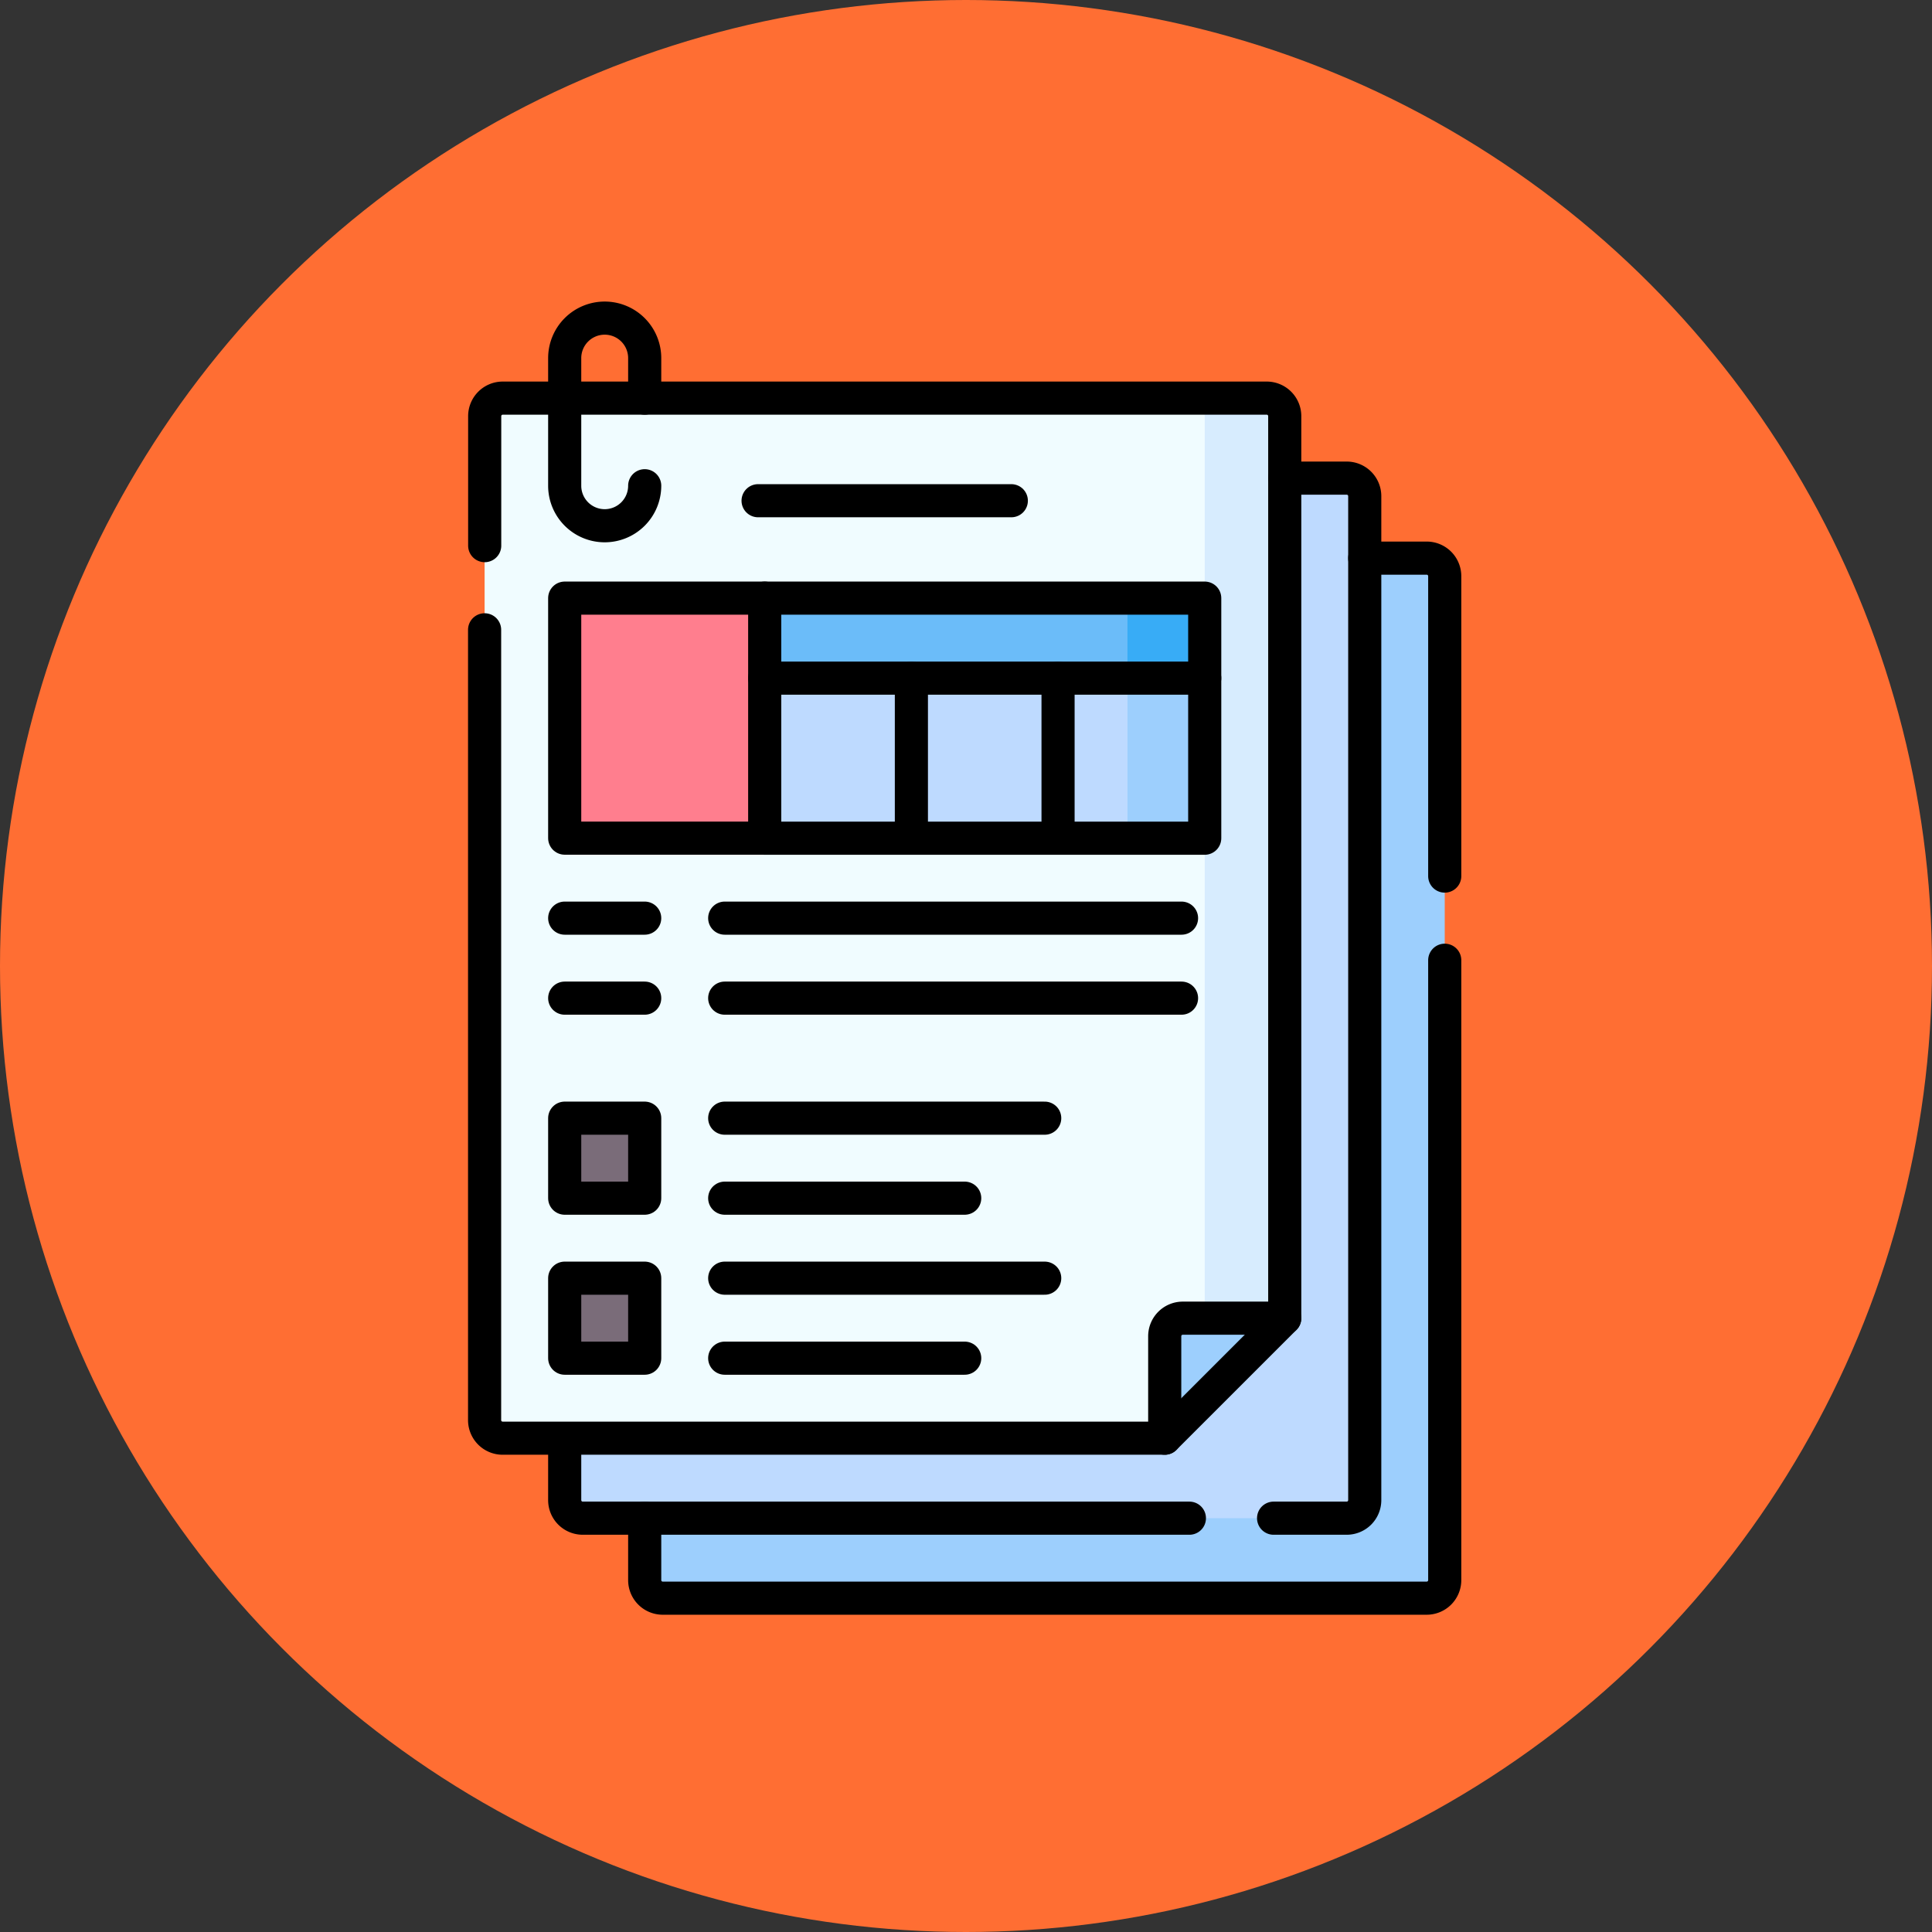 <svg xmlns="http://www.w3.org/2000/svg" width="105" height="105" viewBox="0 0 105 105">
  <rect x="0" y="0" width="105" height="105" fill="#333333" stroke="none"/>
  <g id="_6" data-name="6" transform="translate(-475 -1431)">
    <circle id="Elipse_4624" data-name="Elipse 4624" cx="52.5" cy="52.5" r="52.5" transform="translate(475 1431)" fill="#ff6e33"/>
    <g id="sabana" transform="translate(431.717 1440.789)">
      <g id="Grupo_958300" data-name="Grupo 958300" transform="translate(69.625 11.848)">
        <path id="Trazado_726589" data-name="Trazado 726589" d="M174.25,157.212H132.73a.98.98,0,0,1-.98-.98V101.667a.98.98,0,0,1,.98-.98H174.25a.98.98,0,0,1,.98.98v54.565A.98.98,0,0,1,174.25,157.212Z" transform="translate(-123.054 -91.991)" fill="#9dcffd"/>
        <path id="Trazado_726590" data-name="Trazado 726590" d="M143.188,126.15H101.668a.98.98,0,0,1-.98-.98V70.6a.98.98,0,0,1,.98-.98h41.521a.98.98,0,0,1,.98.98V125.17A.98.98,0,0,1,143.188,126.15Z" transform="translate(-96.34 -65.277)" fill="#bedaff"/>
        <path id="Trazado_726591" data-name="Trazado 726591" d="M106.583,95.087H70.6a.98.98,0,0,1-.98-.98V39.542a.98.98,0,0,1,.98-.98h39.172a.98.98,0,0,1,.98.98V88.565Z" transform="translate(-69.625 -38.562)" fill="#f0fcff"/>
        <path id="Trazado_726592" data-name="Trazado 726592" d="M346.533,38.562h-4.348a.98.98,0,0,1,.98.98V88.565l-.84,2.519,5.188-2.519V39.542A.98.98,0,0,0,346.533,38.562Z" transform="translate(-304.032 -38.562)" fill="#d7ecfe"/>
        <path id="Trazado_726593" data-name="Trazado 726593" d="M167.041,147.1h19.715l2.462-3.6-2.462-5.1-7.3-1.445L165.2,138.4Z" transform="translate(-151.823 -123.186)" fill="#bedaff"/>
        <path id="Trazado_726594" data-name="Trazado 726594" d="M252.752,136.958l-2.324.236,9.625,1.209v8.7h4.2v-8.7Z" transform="translate(-225.119 -123.185)" fill="#9dcffd"/>
        <rect id="Rectángulo_340418" data-name="Rectángulo 340418" width="4.348" height="4.348" transform="translate(4.348 39.133)" fill="#7a6c79"/>
        <path id="Trazado_726595" data-name="Trazado 726595" d="M340.176,395.778h-5.542a.98.98,0,0,0-.98.98V402.3Z" transform="translate(-296.696 -345.775)" fill="#9dcffd"/>
        <rect id="Rectángulo_340419" data-name="Rectángulo 340419" width="4.348" height="4.348" transform="translate(4.348 47.829)" fill="#7a6c79"/>
        <path id="Trazado_726596" data-name="Trazado 726596" d="M186.756,120.566H165.2l1.839-4.348h19.715l2.295,2.376Z" transform="translate(-151.823 -105.348)" fill="#6bbcf9"/>
        <rect id="Rectángulo_340420" data-name="Rectángulo 340420" width="4.199" height="4.348" transform="translate(34.933 10.87)" fill="#38acf6"/>
        <rect id="Rectángulo_340421" data-name="Rectángulo 340421" width="10.87" height="13.044" transform="translate(4.348 10.87)" fill="#ff7e8e"/>
      </g>
      <g id="Grupo_958301" data-name="Grupo 958301" transform="translate(69.625 7.5)">
        <path id="Trazado_726597" data-name="Trazado 726597" d="M175.23,256.81V290.5a.98.98,0,0,1-.98.98H132.73a.98.98,0,0,1-.98-.98v-3.368" transform="translate(-123.054 -221.912)" fill="none" stroke="#000" stroke-linecap="round" stroke-linejoin="round" stroke-miterlimit="10" stroke-width="1.8"/>
        <path id="Trazado_726598" data-name="Trazado 726598" d="M411.309,100.687h3.368a.98.98,0,0,1,.98.98v16.3" transform="translate(-363.481 -87.643)" fill="none" stroke="#000" stroke-linecap="round" stroke-linejoin="round" stroke-miterlimit="10" stroke-width="1.8"/>
        <path id="Trazado_726599" data-name="Trazado 726599" d="M134.639,447.538H101.668a.98.98,0,0,1-.98-.98v-3.235" transform="translate(-96.34 -382.317)" fill="none" stroke="#000" stroke-linecap="round" stroke-linejoin="round" stroke-miterlimit="10" stroke-width="1.8"/>
        <path id="Trazado_726600" data-name="Trazado 726600" d="M376.527,69.625h3.368a.98.98,0,0,1,.98.98V125.17a.98.98,0,0,1-.98.98h-3.974" transform="translate(-333.046 -60.929)" fill="none" stroke="#000" stroke-linecap="round" stroke-linejoin="round" stroke-miterlimit="10" stroke-width="1.8"/>
        <path id="Trazado_726601" data-name="Trazado 726601" d="M69.625,46.579V39.542a.98.98,0,0,1,.98-.98h41.521a.98.98,0,0,1,.98.98V88.565l-6.522,6.522H70.6a.98.98,0,0,1-.98-.98V51.154" transform="translate(-69.625 -34.214)" fill="none" stroke="#000" stroke-linecap="round" stroke-linejoin="round" stroke-miterlimit="10" stroke-width="1.8"/>
        <line id="Línea_159" data-name="Línea 159" x2="13.763" transform="translate(14.858 9.924)" fill="none" stroke="#000" stroke-linecap="round" stroke-linejoin="round" stroke-miterlimit="10" stroke-width="1.8"/>
        <path id="Trazado_726602" data-name="Trazado 726602" d="M178.342,116.218h23.914v4.348H178.342" transform="translate(-163.124 -101)" fill="none" stroke="#000" stroke-linecap="round" stroke-linejoin="round" stroke-miterlimit="10" stroke-width="1.8"/>
        <rect id="Rectángulo_340422" data-name="Rectángulo 340422" width="10.87" height="13.044" transform="translate(4.348 15.218)" fill="none" stroke="#000" stroke-linecap="round" stroke-linejoin="round" stroke-miterlimit="10" stroke-width="1.8"/>
        <line id="Línea_160" data-name="Línea 160" y2="8.696" transform="translate(23.19 19.566)" fill="none" stroke="#000" stroke-linecap="round" stroke-linejoin="round" stroke-miterlimit="10" stroke-width="1.8"/>
        <line id="Línea_161" data-name="Línea 161" y2="8.696" transform="translate(31.161 19.566)" fill="none" stroke="#000" stroke-linecap="round" stroke-linejoin="round" stroke-miterlimit="10" stroke-width="1.8"/>
        <path id="Trazado_726603" data-name="Trazado 726603" d="M202.256,147.28v8.7H178.342" transform="translate(-163.124 -127.714)" fill="none" stroke="#000" stroke-linecap="round" stroke-linejoin="round" stroke-miterlimit="10" stroke-width="1.8"/>
        <line id="Línea_162" data-name="Línea 162" x2="4.348" transform="translate(4.348 32.61)" fill="none" stroke="#000" stroke-linecap="round" stroke-linejoin="round" stroke-miterlimit="10" stroke-width="1.8"/>
        <line id="Línea_163" data-name="Línea 163" x2="4.348" transform="translate(4.348 36.958)" fill="none" stroke="#000" stroke-linecap="round" stroke-linejoin="round" stroke-miterlimit="10" stroke-width="1.8"/>
        <line id="Línea_164" data-name="Línea 164" x2="24.828" transform="translate(13.044 32.61)" fill="none" stroke="#000" stroke-linecap="round" stroke-linejoin="round" stroke-miterlimit="10" stroke-width="1.8"/>
        <line id="Línea_165" data-name="Línea 165" x2="24.828" transform="translate(13.044 36.958)" fill="none" stroke="#000" stroke-linecap="round" stroke-linejoin="round" stroke-miterlimit="10" stroke-width="1.8"/>
        <rect id="Rectángulo_340423" data-name="Rectángulo 340423" width="4.348" height="4.348" transform="translate(4.348 43.481)" fill="none" stroke="#000" stroke-linecap="round" stroke-linejoin="round" stroke-miterlimit="10" stroke-width="1.8"/>
        <path id="Trazado_726604" data-name="Trazado 726604" d="M340.176,395.778h-5.542a.98.98,0,0,0-.98.98V402.3" transform="translate(-296.696 -341.427)" fill="none" stroke="#000" stroke-linecap="round" stroke-linejoin="round" stroke-miterlimit="10" stroke-width="1.8"/>
        <line id="Línea_166" data-name="Línea 166" x2="17.392" transform="translate(13.044 43.481)" fill="none" stroke="#000" stroke-linecap="round" stroke-linejoin="round" stroke-miterlimit="10" stroke-width="1.8"/>
        <line id="Línea_167" data-name="Línea 167" x2="13.044" transform="translate(13.044 47.829)" fill="none" stroke="#000" stroke-linecap="round" stroke-linejoin="round" stroke-miterlimit="10" stroke-width="1.8"/>
        <line id="Línea_168" data-name="Línea 168" x2="17.392" transform="translate(13.044 52.177)" fill="none" stroke="#000" stroke-linecap="round" stroke-linejoin="round" stroke-miterlimit="10" stroke-width="1.8"/>
        <rect id="Rectángulo_340424" data-name="Rectángulo 340424" width="4.348" height="4.348" transform="translate(4.348 52.177)" fill="none" stroke="#000" stroke-linecap="round" stroke-linejoin="round" stroke-miterlimit="10" stroke-width="1.8"/>
        <line id="Línea_169" data-name="Línea 169" x2="13.044" transform="translate(13.044 56.525)" fill="none" stroke="#000" stroke-linecap="round" stroke-linejoin="round" stroke-miterlimit="10" stroke-width="1.8"/>
        <path id="Trazado_726605" data-name="Trazado 726605" d="M105.035,16.61a2.174,2.174,0,0,1-2.174,2.174h0a2.174,2.174,0,0,1-2.174-2.174V9.674A2.174,2.174,0,0,1,102.861,7.5h0a2.174,2.174,0,0,1,2.174,2.174v2.174" transform="translate(-96.339 -7.5)" fill="none" stroke="#000" stroke-linecap="round" stroke-linejoin="round" stroke-miterlimit="10" stroke-width="1.8"/>
      </g>
    </g>
  </g>
</svg>
